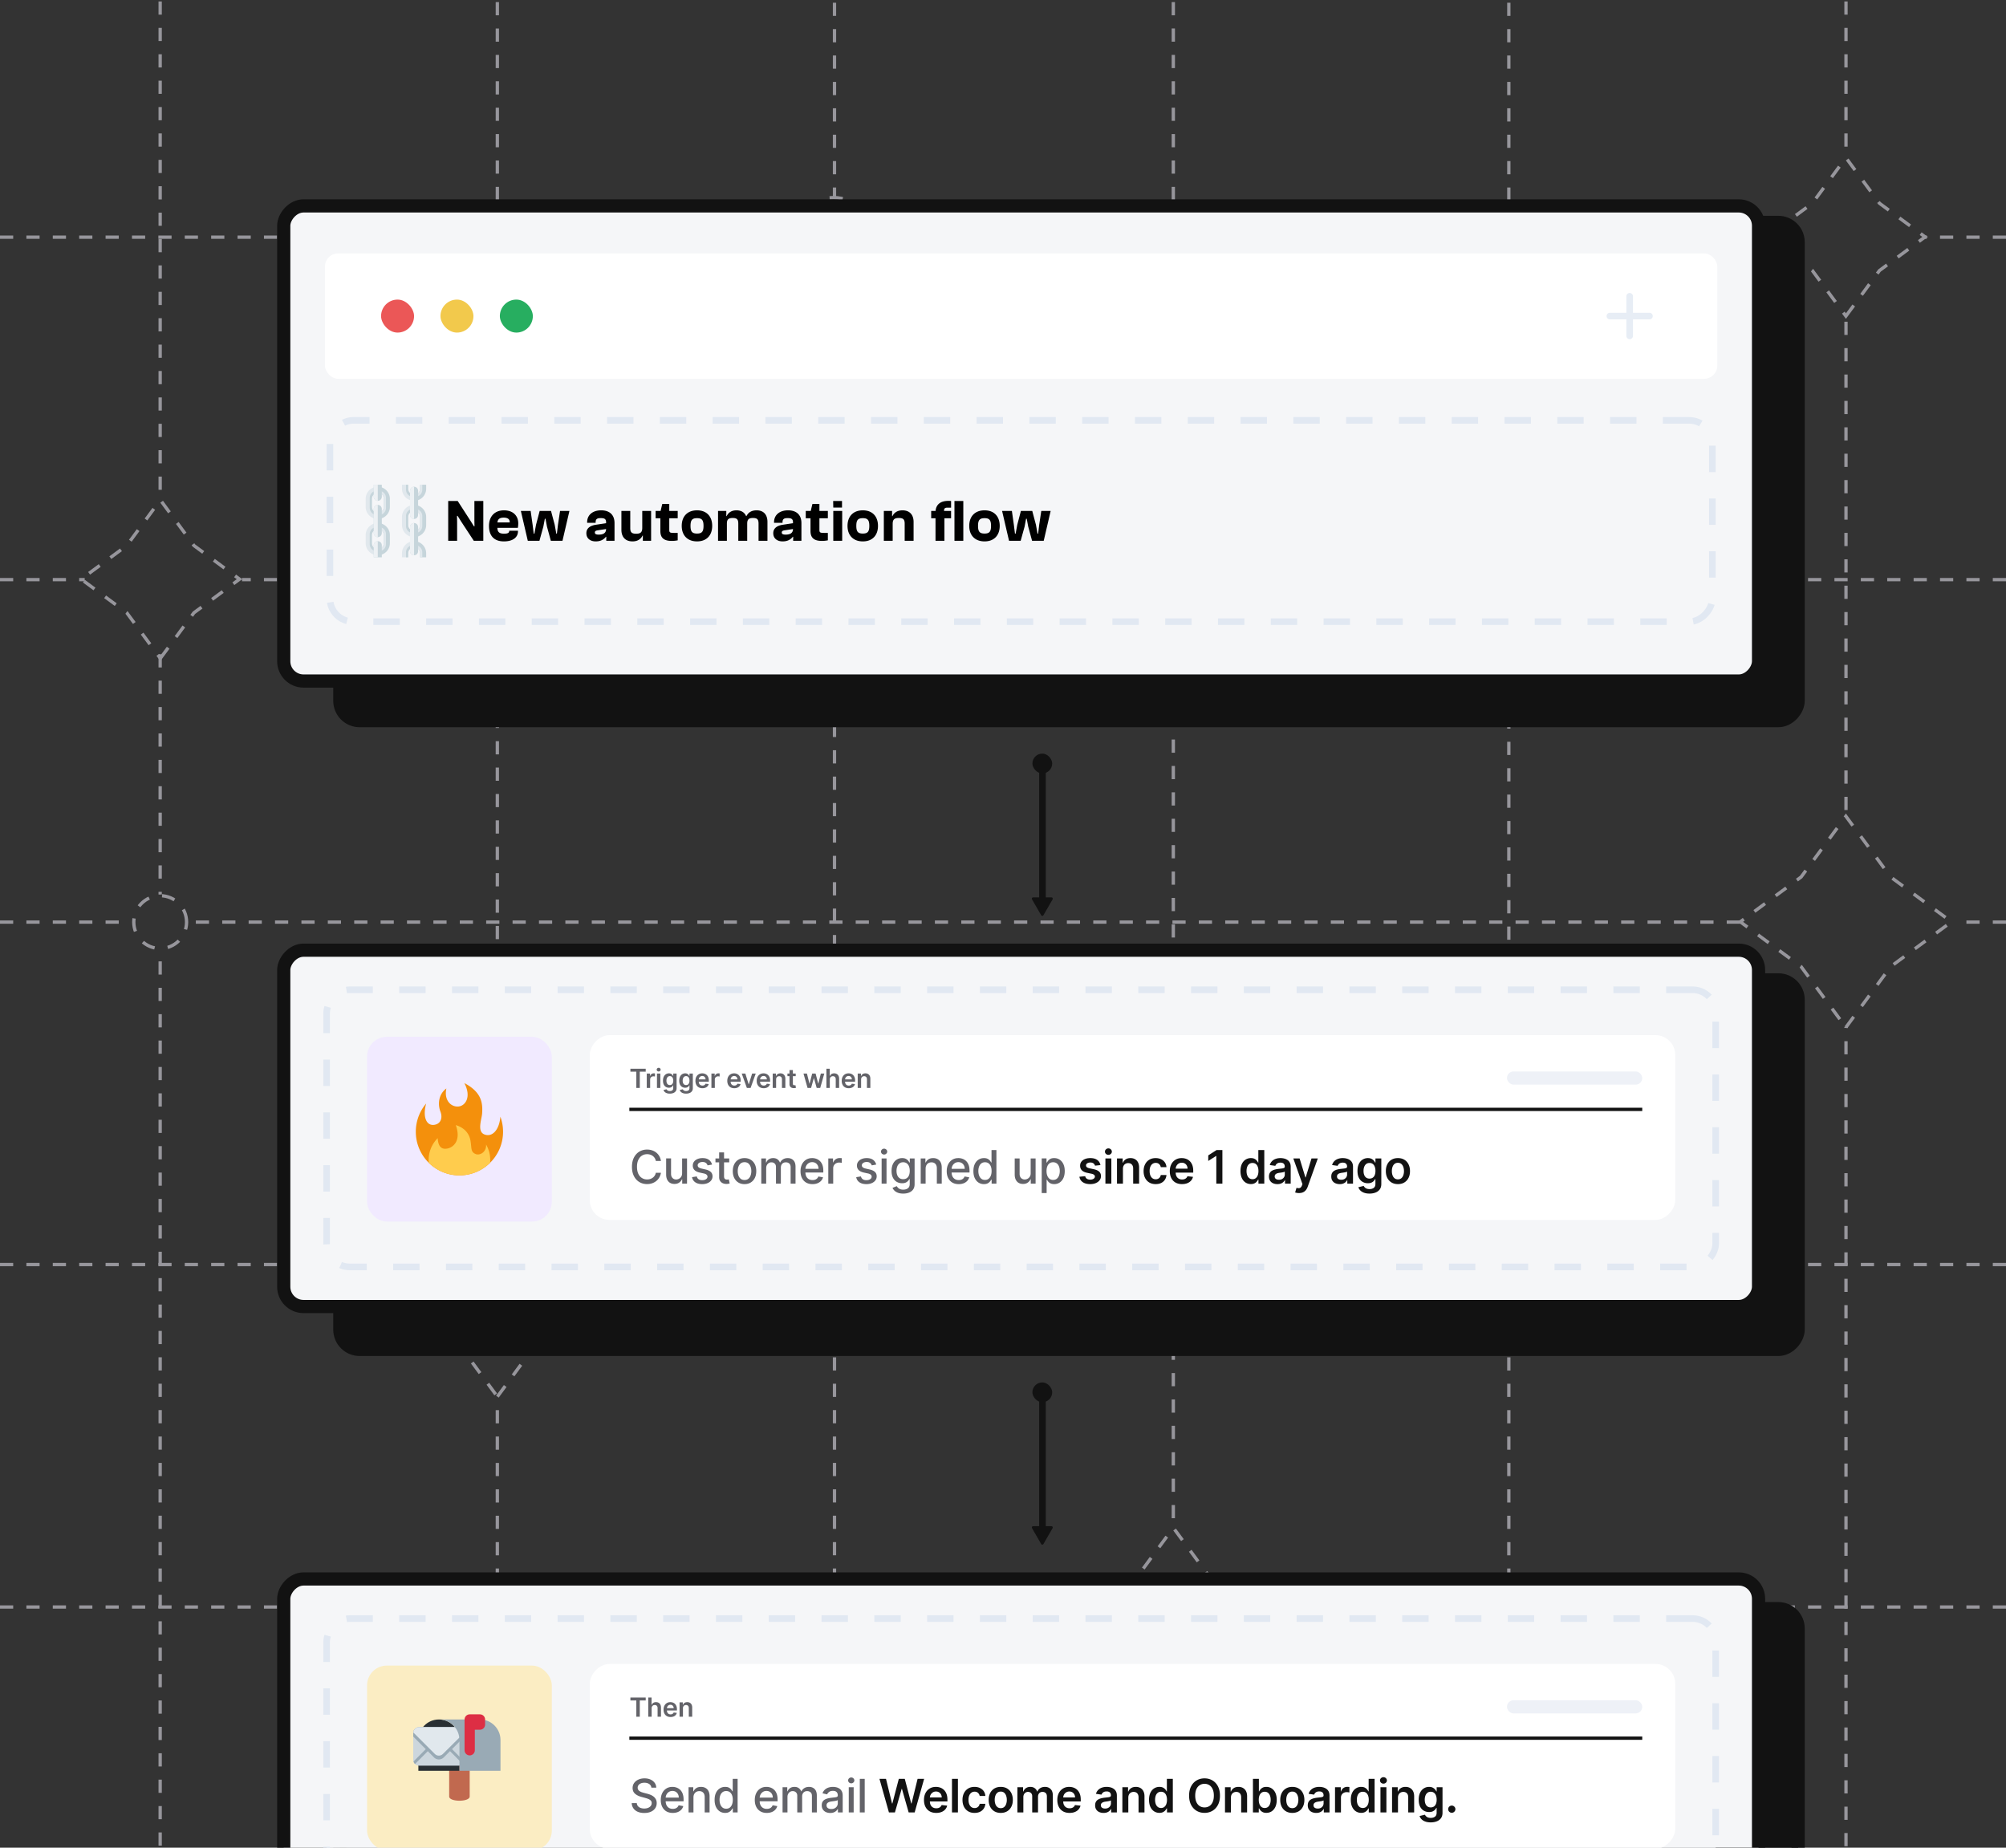 <svg xmlns="http://www.w3.org/2000/svg" xmlns:xlink="http://www.w3.org/1999/xlink" width="608" height="560" fill="none" xmlns:v="https://vecta.io/nano"><rect width="100%" height="100%" fill="#333333" stroke="none"/><style><![CDATA[.B{stroke:#121212}.C{fill:#c6d5db}.D{fill:#121212}.E{stroke-width:4}.F{fill:#fff}.G{fill:#e1e8ed}.H{fill:#edf1f4}.I{stroke-width:2}.J{fill:#f5f6f8}.K{fill:#636369}.L{stroke:#e1e8f2}.M{stroke-dasharray:8 8}]]></style><g stroke="#97969c" stroke-dasharray="4 4"><path d="M559.504-31.556v78.64m0 544.473v-280.31m0-65.742V97.287M457.312-31.179l.001 402.046m0 220.515V395.539M355.621-31.368v164.793m0 457.954v-81.246m0-293.993v244.395M252.93-31.179v90.743m0 531.81V83.867M150.739-31.366l-.001 373.692m0 249.057V425.4M48.547-31.558V152.27m0 439.102V288.354m0-90.065v72.832"/><path d="M0 487.054h330.227m277.773 0H379.607M0 383.261h112.263m495.737 0H469.346m-278.878 0h254.206M0 175.675h25.672m582.328 0H396.708m-80.708 0H73.358M0 279.468h39.48m568.521 0h-15.322m-65.324 0H57.12M0 71.882h239.558m368.442 0h-25.121m-48.339 0H265.522"/><use xlink:href="#D"/><path d="M559.48 95.8l10.183-13.818L583.48 71.8l-13.817-10.182L559.48 47.8l-10.182 13.818L535.48 71.8l13.818 10.182L559.48 95.8z"/><use xlink:href="#D" x="-307.019" y="-311.504"/><path d="M559.469 311.384l13.576-18.424 18.424-13.576-18.424-13.577-13.576-18.423-13.577 18.423-18.423 13.577 18.423 13.576 13.577 18.424zM150.754 423.29l16.97-23.029 23.03-16.971-23.03-16.971-16.97-23.029-16.971 23.029-23.029 16.971 23.029 16.971 16.971 23.029zm204.867-207.609l16.971-23.03 23.029-16.97-23.029-16.971-16.971-23.029-16.97 23.029-23.03 16.971 23.03 16.97 16.97 23.03z"/><circle r="12" transform="matrix(1 0 0 -1 457.246 383.261)"/><circle r="8" transform="matrix(1 0 0 -1 48.547 279.468)"/><circle r="12" transform="matrix(1 0 0 -1 252.598 71.882)"/></g><g transform="matrix(-1 0 0 1 543 65.404)"><rect x="-2" y="2" width="442" height="151" rx="6" class="D"/><rect x="-2" y="2" width="442" height="151" rx="6" class="B E"/></g><rect x="-2" y="2" width="447" height="144" rx="6" transform="matrix(-1 0 0 1 531 60.404)" class="J"/><rect x="98.5" y="76.8" width="422" height="38" rx="4" class="F"/><rect x="115.5" y="90.8" width="10" height="10" rx="5" fill="#eb5757"/><rect x="133.5" y="90.8" width="10" height="10" rx="5" fill="#f2c94c"/><rect x="151.5" y="90.8" width="10" height="10" rx="5" fill="#27ae60"/><g fill="#e7edf5"><path d="M494.938 89.8a1 1 0 1 0-2 0h2zm-2 12a1 1 0 1 0 2 0h-2zm0-12v12h2v-12h-2z"/><path d="M499.937 96.8a1 1 0 1 0 .001-2l-.001 2zm-11.999-2a1 1 0 1 0-.001 2l.001-2zm12 0h-12l-.001 2h12l.001-2z"/></g><rect x="-1" y="1" width="419" height="61" rx="7" transform="matrix(-1 0 0 1 518 126.404)" class="J"/><path d="M138.546 163.904v-5.706l-.036-1.854h.18l1.17 1.854 3.744 5.706h2.88v-12.06h-2.7v6.048l.036 1.62h-.18l-1.008-1.62-3.906-6.048h-2.88v12.06h2.7zm14.198.18c2.592 0 4.248-1.134 4.248-3.06v-.18h-2.664v.108c0 .558-.468.792-1.548.792-1.476 0-1.98-.504-2.034-1.764h6.21a8.16 8.16 0 0 0 .126-1.332c0-2.358-1.602-3.978-4.32-3.978-2.826 0-4.554 1.836-4.554 4.734 0 2.862 1.422 4.68 4.536 4.68zm-.072-7.2c1.26 0 1.872.522 1.818 1.458h-3.726c.108-.954.612-1.458 1.908-1.458zm10.825 7.02l1.188-4.302.45-2.376h.198l.45 2.376 1.17 4.302h3.528l2.106-9.054h-2.844l-.63 4.194-.324 2.7h-.18l-.486-2.7-1.116-4.194h-3.438l-1.098 4.176-.504 2.718h-.198l-.342-2.718-.594-4.176h-2.97l2.106 9.054h3.528zm17.071.18c1.674 0 2.592-.738 3.078-1.404h.108v1.224h2.502v-5.364c0-2.412-1.404-3.87-4.068-3.87-2.556 0-4.23 1.422-4.23 3.582v.198h2.574v-.198c0-.918.432-1.224 1.53-1.224 1.062 0 1.638.198 1.638 1.26v.288l-3.096.468c-1.872.288-2.88 1.152-2.88 2.556 0 1.638 1.242 2.484 2.844 2.484zm-.27-2.7c0-.378.252-.558.81-.648l2.592-.396c0 1.404-1.134 1.692-2.232 1.692-.792 0-1.17-.162-1.17-.648zm11.411 2.7c1.584 0 2.538-.72 3.042-1.764h.09v1.584h2.502v-9.054h-2.682v5.13c0 1.368-.558 1.782-1.854 1.782-1.35 0-1.782-.45-1.782-1.71v-5.202h-2.682v5.742c0 1.926.99 3.492 3.366 3.492zm11.933-.144a9.52 9.52 0 0 0 1.764-.18v-2.25h-1.116c-1.17 0-1.44-.09-1.44-.882v-3.546h2.556v-2.232h-2.556v-2.106h-2.124l-.504 2.106h-1.512v2.232h1.44v3.852c0 2.142 1.134 3.006 3.492 3.006zm7.628.144c2.898 0 4.59-1.836 4.59-4.698 0-2.88-1.692-4.716-4.59-4.716-2.916 0-4.644 1.836-4.644 4.716 0 2.862 1.728 4.698 4.644 4.698zm0-2.376c-1.476 0-1.98-.576-1.98-2.322 0-1.764.504-2.34 1.98-2.34 1.458 0 1.962.576 1.962 2.34 0 1.746-.504 2.322-1.962 2.322zm9.044 2.196v-5.238c0-1.278.54-1.674 1.764-1.674 1.296 0 1.692.45 1.692 1.71v5.202h2.7v-5.202c0-1.314.522-1.71 1.746-1.71 1.314 0 1.692.45 1.692 1.71v5.202h2.7v-5.742c0-1.926-.954-3.492-3.294-3.492-1.674 0-2.574.774-3.078 1.764h-.09c-.45-1.062-1.386-1.764-2.934-1.764s-2.484.738-2.97 1.764h-.108v-1.584h-2.502v9.054h2.682zm16.901.18c1.674 0 2.592-.738 3.078-1.404h.108v1.224h2.502v-5.364c0-2.412-1.404-3.87-4.068-3.87-2.556 0-4.23 1.422-4.23 3.582v.198h2.574v-.198c0-.918.432-1.224 1.53-1.224 1.062 0 1.638.198 1.638 1.26v.288l-3.096.468c-1.872.288-2.88 1.152-2.88 2.556 0 1.638 1.242 2.484 2.844 2.484zm-.27-2.7c0-.378.252-.558.81-.648l2.592-.396c0 1.404-1.134 1.692-2.232 1.692-.792 0-1.17-.162-1.17-.648zm12.205 2.556a9.52 9.52 0 0 0 1.764-.18v-2.25h-1.116c-1.17 0-1.44-.09-1.44-.882v-3.546h2.556v-2.232h-2.556v-2.106h-2.124l-.504 2.106h-1.512v2.232h1.44v3.852c0 2.142 1.134 3.006 3.492 3.006zm6.056-10.116v-1.98h-2.682l.036 1.98h2.646zm.054 10.08v-9.054h-2.7v9.054h2.7zm6.259.18c2.898 0 4.59-1.836 4.59-4.698 0-2.88-1.692-4.716-4.59-4.716-2.916 0-4.644 1.836-4.644 4.716 0 2.862 1.728 4.698 4.644 4.698zm0-2.376c-1.476 0-1.98-.576-1.98-2.322 0-1.764.504-2.34 1.98-2.34 1.458 0 1.962.576 1.962 2.34 0 1.746-.504 2.322-1.962 2.322zm9.044 2.196v-5.13c0-1.368.558-1.782 1.854-1.782 1.368 0 1.782.45 1.782 1.71v5.202h2.7v-5.742c0-1.926-1.008-3.492-3.366-3.492-1.584 0-2.556.738-3.042 1.764h-.108v-1.584h-2.502v9.054h2.682zm15.684 0v-6.822h2.016v-2.232h-2.124v-.162c0-.612.324-.828 1.008-.828h1.116v-2.016c-.288-.036-.558-.036-.846-.036-2.412 0-3.69 1.134-3.852 3.042h-1.332v2.232h1.314v6.822h2.7zm5.724 0v-12.06h-2.682v12.06h2.682zm6.442.18c2.898 0 4.59-1.836 4.59-4.698 0-2.88-1.692-4.716-4.59-4.716-2.916 0-4.644 1.836-4.644 4.716 0 2.862 1.728 4.698 4.644 4.698zm0-2.376c-1.476 0-1.98-.576-1.98-2.322 0-1.764.504-2.34 1.98-2.34 1.458 0 1.962.576 1.962 2.34 0 1.746-.504 2.322-1.962 2.322zm10.943 2.196l1.188-4.302.45-2.376h.198l.45 2.376 1.17 4.302h3.528l2.106-9.054h-2.844l-.63 4.194-.324 2.7h-.18l-.486-2.7-1.116-4.194h-3.438l-1.098 4.176-.504 2.718h-.198l-.342-2.718-.594-4.176h-2.97l2.106 9.054h3.528z" fill="#000"/><g clip-path="url(#A)"><path d="M129.167 167.682v1.223h-1.846v-1.223a1.84 1.84 0 0 0-1.846-1.833v-1.833c2.039 0 3.692 1.642 3.692 3.666z" class="C"/><path d="M125.833 165.238c-.105 0-.206.016-.308.031v.585c.995.027 1.795.833 1.795 1.828v1.223h.667v-1.528c0-1.182-.964-2.139-2.154-2.139zm-4 2.444v1.223h1.846v-1.223a1.84 1.84 0 0 1 1.846-1.833v-1.833c-2.039 0-3.692 1.642-3.692 3.666z" class="G"/><path d="M125.218 165.238c.105 0 .206.016.307.031v.585c-.995.027-1.795.833-1.795 1.828v1.222h-.667v-1.527c.001-1.182.965-2.139 2.155-2.139zm3.949-17.111v-1.223h-1.847v1.223a1.84 1.84 0 0 1-1.846 1.833v1.833c2.039 0 3.693-1.642 3.693-3.666z" class="C"/><path d="M125.833 150.571c-.105 0-.206-.016-.308-.031v-.585c.995-.028 1.795-.833 1.795-1.828v-1.223h.667v1.528c0 1.181-.965 2.139-2.154 2.139zm-4-2.444v-1.223h1.846v1.223a1.84 1.84 0 0 0 1.846 1.833v1.833c-2.039 0-3.692-1.642-3.692-3.666z" class="G"/><path d="M125.218 150.571c.105 0 .206-.016.307-.031v-.585c-.994-.028-1.794-.833-1.794-1.828v-1.223h-.667v1.528c0 1.181.965 2.139 2.154 2.139zm.257 2.444v1.834a1.84 1.84 0 0 1 1.846 1.833v2.445a1.84 1.84 0 0 1-1.846 1.833v1.833c2.039 0 3.692-1.642 3.692-3.666v-2.445c0-2.025-1.653-3.667-3.692-3.667z" class="C"/><g class="G"><use xlink:href="#E"/><use xlink:href="#F"/></g><path d="M125.218 154.237c-1.189 0-2.154.958-2.154 2.139v3.056c0 1.181.965 2.139 2.154 2.139.105 0 .206-.016.307-.032v-.584c-.995-.028-1.795-.833-1.795-1.829v-2.444c0-.996.8-1.801 1.795-1.829v-.585c-.101-.015-.201-.031-.307-.031zm-10.743 4.278v1.833a1.84 1.84 0 0 1 1.846 1.834v2.444a1.84 1.84 0 0 1-1.846 1.834v1.833c2.039 0 3.692-1.642 3.692-3.667v-2.444c0-2.025-1.653-3.667-3.692-3.667z" class="C"/><g class="G"><path d="M114.833 159.737c-.105 0-.206.016-.308.031v.585c.995.028 1.795.833 1.795 1.829v2.444c0 .996-.8 1.801-1.795 1.829v.584c.102.016.203.032.308.032 1.19 0 2.154-.958 2.154-2.139v-3.056c.001-1.181-.964-2.139-2.154-2.139z"/><path d="M112.679 162.182a1.84 1.84 0 0 1 1.846-1.833v-1.833c-2.039 0-3.692 1.642-3.692 3.666v2.445c0 2.024 1.653 3.666 3.692 3.666v-1.833a1.84 1.84 0 0 1-1.846-1.833v-2.445z"/></g><path d="M114.218 159.738c-1.189 0-2.154.957-2.154 2.139v3.055c0 1.182.965 2.139 2.154 2.139.105 0 .206-.016.307-.031v-.585c-.994-.028-1.794-.833-1.794-1.828v-2.445c0-.995.8-1.8 1.795-1.828v-.585c-.101-.015-.202-.031-.308-.031zm.257-12.222v1.833a1.84 1.84 0 0 1 1.846 1.833v2.445a1.84 1.84 0 0 1-1.846 1.833v1.833c2.039 0 3.692-1.642 3.692-3.666v-2.445c0-2.024-1.653-3.666-3.692-3.666z" class="C"/><path d="M114.833 148.738c-.105 0-.206.016-.308.031v.585c.995.028 1.795.833 1.795 1.828v2.445c0 .995-.8 1.8-1.795 1.828v.585c.102.015.203.031.308.031 1.189 0 2.153-.957 2.153-2.139v-3.055c.001-1.182-.963-2.139-2.153-2.139zm-2.154 2.444a1.84 1.84 0 0 1 1.846-1.833v-1.833c-2.039 0-3.692 1.642-3.692 3.666v2.445c0 2.024 1.653 3.666 3.692 3.666v-1.833a1.84 1.84 0 0 1-1.846-1.833v-2.445z" class="G"/><path d="M114.218 148.737c-1.189 0-2.154.958-2.154 2.139v3.056c0 1.181.965 2.139 2.154 2.139.105 0 .206-.016.307-.032v-.584c-.994-.028-1.794-.833-1.794-1.829v-2.444c0-.996.8-1.801 1.795-1.829v-.585c-.101-.015-.202-.031-.308-.031zm12.505 18.334c0 .674-.548 1.222-1.223 1.222s-1.222-.548-1.222-1.222v-7.334c0-.674.548-1.222 1.222-1.222s1.223.548 1.223 1.222v7.334z" class="C"/><use xlink:href="#G" class="H"/><use xlink:href="#H" class="C"/><path d="M124.277 148.738v7.333c0 .675.548 1.222 1.223 1.222v-9.777c-.675 0-1.223.547-1.223 1.222z" class="H"/><path d="M115.722 168.905h-2.445v-3.667c0-.675.548-1.222 1.223-1.222s1.222.547 1.222 1.222v3.667z" class="C"/><path d="M114.5 164.016c-.675 0-1.223.547-1.223 1.222v3.667h1.223v-4.889z" class="H"/><path d="M115.722 161.571c0 .675-.548 1.222-1.222 1.222s-1.223-.547-1.223-1.222v-7.333c0-.675.548-1.222 1.223-1.222s1.222.547 1.222 1.222v7.333z" class="C"/><path d="M113.277 154.238v7.333c0 .675.548 1.222 1.223 1.222v-9.777c-.675 0-1.223.547-1.223 1.222z" class="H"/><path d="M115.722 146.904h-2.445v3.667c0 .675.548 1.222 1.223 1.222s1.222-.547 1.222-1.222v-3.667z" class="C"/><path d="M114.5 151.793c-.675 0-1.223-.547-1.223-1.222v-3.667h1.223v4.889z" class="H"/></g><rect x="-1" y="1" width="419" height="61" rx="7" transform="matrix(-1 0 0 1 518 126.404)" class="I L M"/><rect x="-2" y="2" width="447" height="144" rx="6" transform="matrix(-1 0 0 1 531 60.404)" class="B E"/><g transform="matrix(-1 0 0 1 543 294.979)"><rect x="-2" y="2" width="442" height="112" rx="6" class="D"/><rect x="-2" y="2" width="442" height="112" rx="6" class="B E"/></g><g class="J"><rect x="-2" y="2" width="447" height="108" rx="6" transform="matrix(-1 0 0 1 531 285.979)"/><rect x="-1" y="1" width="421" height="84" rx="7" transform="matrix(-1 0 0 1 519 298.979)"/></g><rect width="329" height="56" rx="6" transform="matrix(-1 0 0 1 507.75 313.729)" class="F"/><rect x="456.75" y="324.729" width="41" height="4" rx="2" fill="#eef1f7"/><path d="M191.068 324.794v-.884h4.642v.884h-1.798v4.935h-1.046v-4.935h-1.798zm4.959 4.935v-4.364h.997v.727h.045c.08-.252.216-.446.409-.582a1.13 1.13 0 0 1 .668-.208l.19.009c.072.004.132.01.179.02v.946a1.06 1.06 0 0 0-.207-.04c-.093-.013-.183-.02-.27-.02-.188 0-.356.041-.506.122s-.264.191-.349.333a.94.94 0 0 0-.128.491v2.566h-1.028zm3.091 0v-4.364h1.029v4.364h-1.029zm.517-4.983a.6.6 0 0 1-.42-.162c-.117-.11-.176-.242-.176-.395s.059-.287.176-.395.258-.165.42-.165a.59.59 0 0 1 .421.165c.117.108.176.239.176.395s-.059.285-.176.395-.256.162-.421.162zm3.387 6.71c-.369 0-.686-.05-.952-.151a1.68 1.68 0 0 1-.639-.398c-.161-.166-.273-.351-.335-.553l.926-.225c.042.085.102.17.182.253s.186.155.321.21a1.34 1.34 0 0 0 .514.085c.292 0 .533-.071.725-.213s.286-.371.286-.693v-.827h-.051c-.053.106-.13.215-.233.327s-.234.206-.4.281-.372.114-.622.114a1.79 1.79 0 0 1-.912-.236c-.271-.159-.487-.396-.648-.71s-.239-.712-.239-1.188.08-.883.239-1.213.378-.582.651-.752.576-.259.912-.259c.255 0 .465.044.63.131s.299.188.398.309a1.74 1.74 0 0 1 .224.338h.057v-.721h1.014v4.435c0 .373-.089.681-.267.926a1.6 1.6 0 0 1-.73.548c-.309.121-.659.182-1.051.182zm.009-2.597c.217 0 .403-.053.556-.159s.27-.258.35-.457a1.94 1.94 0 0 0 .119-.716c0-.275-.04-.515-.119-.722s-.193-.366-.347-.48-.338-.173-.559-.173a.9.9 0 0 0-.574.179c-.154.119-.269.283-.347.491a1.99 1.99 0 0 0-.116.705c0 .267.038.501.116.702s.196.354.35.465a.96.96 0 0 0 .571.165zm4.911 2.597c-.369 0-.686-.05-.952-.151a1.68 1.68 0 0 1-.639-.398c-.161-.166-.273-.351-.335-.553l.926-.225c.042.085.102.17.182.253s.186.155.321.21a1.34 1.34 0 0 0 .514.085c.292 0 .533-.071.725-.213s.286-.371.286-.693v-.827h-.051c-.053.106-.13.215-.233.327s-.234.206-.4.281-.372.114-.622.114a1.79 1.79 0 0 1-.912-.236c-.271-.159-.487-.396-.648-.71s-.239-.712-.239-1.188.08-.883.239-1.213.378-.582.651-.752.576-.259.912-.259c.255 0 .465.044.63.131s.299.188.398.309a1.74 1.74 0 0 1 .224.338h.057v-.721h1.014v4.435c0 .373-.089.681-.267.926a1.6 1.6 0 0 1-.73.548c-.309.121-.659.182-1.051.182zm.009-2.597c.217 0 .403-.053.556-.159s.27-.258.35-.457a1.94 1.94 0 0 0 .119-.716c0-.275-.04-.515-.119-.722s-.193-.366-.347-.48-.338-.173-.559-.173a.9.9 0 0 0-.574.179c-.154.119-.269.283-.347.491a1.99 1.99 0 0 0-.116.705c0 .267.038.501.116.702s.196.354.35.465a.96.96 0 0 0 .571.165zm4.945.955c-.437 0-.815-.091-1.133-.273a1.84 1.84 0 0 1-.73-.778c-.171-.338-.256-.734-.256-1.191 0-.449.085-.843.256-1.182a1.93 1.93 0 0 1 .721-.795c.309-.191.672-.287 1.088-.287a2.21 2.21 0 0 1 .762.131c.24.085.452.218.636.397s.331.41.437.688.16.606.16.989v.315h-3.577v-.693h2.591c-.002-.197-.045-.372-.128-.526s-.2-.277-.35-.366a.98.98 0 0 0-.517-.134 1 1 0 0 0-.554.154 1.06 1.06 0 0 0-.372.397c-.087.163-.131.342-.133.537v.605c0 .254.046.472.139.654s.222.318.389.415.362.142.585.142a1.24 1.24 0 0 0 .407-.063.9.9 0 0 0 .315-.19c.089-.084.156-.187.202-.31l.96.108a1.5 1.5 0 0 1-.347.665c-.168.187-.384.333-.647.437s-.565.154-.904.154zm2.731-.085v-4.364h.997v.727h.045c.08-.252.216-.446.409-.582a1.13 1.13 0 0 1 .668-.208l.19.009c.072.004.132.01.179.02v.946a1.06 1.06 0 0 0-.207-.04c-.093-.013-.183-.02-.27-.02-.188 0-.356.041-.506.122s-.264.191-.349.333a.94.94 0 0 0-.128.491v2.566h-1.028zm6.928.085c-.438 0-.816-.091-1.134-.273s-.56-.443-.73-.778-.256-.734-.256-1.191c0-.449.086-.843.256-1.182s.413-.606.722-.795.671-.287 1.088-.287c.269 0 .522.044.761.131s.453.218.636.397.332.41.438.688.159.606.159.989v.315h-3.577v-.693h2.591c-.002-.197-.044-.372-.128-.526a.93.93 0 0 0-.349-.366c-.148-.089-.32-.134-.517-.134-.21 0-.395.051-.554.154a1.06 1.06 0 0 0-.372.397 1.15 1.15 0 0 0-.134.537v.605c0 .254.047.472.139.654s.223.318.39.415.361.142.585.142c.149 0 .285-.021.406-.063a.9.9 0 0 0 .315-.19c.089-.084.157-.187.202-.31l.96.108c-.06.254-.176.475-.346.665a1.7 1.7 0 0 1-.648.437c-.263.103-.564.154-.903.154zm6.503-4.449l-1.554 4.364h-1.137l-1.554-4.364h1.097l1.003 3.241h.045l1.006-3.241h1.094zm2.415 4.449c-.438 0-.816-.091-1.134-.273s-.559-.443-.73-.778-.256-.734-.256-1.191c0-.449.086-.843.256-1.182s.413-.606.722-.795.671-.287 1.088-.287c.269 0 .522.044.761.131s.453.218.636.397.332.41.438.688.159.606.159.989v.315h-3.577v-.693h2.591c-.002-.197-.044-.372-.128-.526s-.199-.277-.349-.366-.32-.134-.517-.134c-.21 0-.395.051-.554.154a1.06 1.06 0 0 0-.372.397 1.15 1.15 0 0 0-.134.537v.605c0 .254.047.472.14.654a.99.99 0 0 0 .389.415c.166.094.361.142.585.142a1.23 1.23 0 0 0 .406-.063.9.9 0 0 0 .316-.19c.089-.084.156-.187.201-.31l.96.108c-.06.254-.176.475-.346.665a1.7 1.7 0 0 1-.648.437c-.263.103-.564.154-.903.154zm3.759-2.642v2.557h-1.029v-4.364h.983v.741h.051c.101-.244.261-.438.48-.582s.496-.216.821-.216c.301 0 .564.064.787.193a1.3 1.3 0 0 1 .523.56c.125.244.187.541.185.889v2.779h-1.029v-2.62c0-.291-.076-.52-.227-.684s-.357-.248-.622-.248a.95.95 0 0 0-.48.12.82.82 0 0 0-.327.338c-.078.147-.116.326-.116.537zm5.945-1.807v.795h-2.508v-.795h2.508zm-1.889-1.046h1.028v4.097c0 .138.021.244.063.318s.1.121.17.148.148.04.233.04c.065 0 .123-.005.176-.015l.125-.025.174.804c-.055.019-.134.04-.236.062s-.224.036-.369.04a1.68 1.68 0 0 1-.697-.116 1.08 1.08 0 0 1-.491-.404c-.119-.182-.178-.409-.176-.682v-4.267zm5.474 5.41l-1.233-4.364h1.048l.767 3.068h.04l.784-3.068h1.037l.784 3.051h.043l.756-3.051h1.051l-1.236 4.364h-1.071l-.818-2.949h-.06l-.818 2.949h-1.074zm6.743-2.557v2.557h-1.028v-5.819h1.006v2.196h.051a1.26 1.26 0 0 1 .474-.582c.216-.144.491-.216.824-.216.303 0 .567.064.793.19s.399.313.522.557.188.543.188.895v2.779h-1.029v-2.62c0-.293-.075-.522-.227-.684s-.36-.248-.631-.248a.99.99 0 0 0-.488.12c-.142.077-.254.19-.335.338a1.11 1.11 0 0 0-.12.537zm5.73 2.642c-.438 0-.815-.091-1.134-.273s-.559-.443-.73-.778-.255-.734-.255-1.191c0-.449.085-.843.255-1.182a1.94 1.94 0 0 1 .722-.795c.309-.191.671-.287 1.088-.287a2.2 2.2 0 0 1 .761.131 1.73 1.73 0 0 1 .637.397c.185.18.331.41.437.688s.159.606.159.989v.315h-3.576v-.693h2.59c-.001-.197-.044-.372-.127-.526s-.2-.277-.35-.366-.32-.134-.517-.134c-.21 0-.395.051-.554.154a1.06 1.06 0 0 0-.372.397 1.15 1.15 0 0 0-.134.537v.605c0 .254.047.472.14.654a.99.99 0 0 0 .389.415c.167.094.362.142.585.142a1.23 1.23 0 0 0 .406-.063c.122-.043.227-.107.316-.19s.156-.187.201-.31l.961.108a1.5 1.5 0 0 1-.347.665 1.69 1.69 0 0 1-.648.437c-.263.103-.564.154-.903.154zm3.759-2.642v2.557h-1.029v-4.364h.983v.741h.051c.101-.244.261-.438.48-.582s.496-.216.822-.216c.301 0 .563.064.786.193a1.3 1.3 0 0 1 .523.56c.125.244.187.541.185.889v2.779h-1.029v-2.62c0-.291-.075-.52-.227-.684s-.357-.248-.622-.248a.95.95 0 0 0-.48.12c-.138.077-.247.19-.327.338s-.116.326-.116.537z" class="K"/><path d="M190.75 336.229h307" class="B"/><path d="M200.325 351.858h-1.551a2.38 2.38 0 0 0-.333-.875 2.44 2.44 0 0 0-.597-.642c-.235-.175-.498-.308-.79-.397a3.07 3.07 0 0 0-.92-.135c-.586 0-1.112.148-1.576.443s-.825.727-1.094 1.298-.397 1.266-.397 2.088c0 .828.132 1.528.397 2.098s.635 1.001 1.099 1.292.986.438 1.566.438c.322 0 .627-.043.915-.13s.555-.22.791-.392a2.41 2.41 0 0 0 .596-.632c.166-.252.28-.54.343-.865l1.551.005c-.083.501-.243.961-.482 1.382a3.81 3.81 0 0 1-.91 1.084c-.368.302-.789.535-1.263.701s-.991.249-1.551.249c-.881 0-1.667-.209-2.356-.627s-1.233-1.022-1.631-1.804-.592-1.716-.592-2.799.199-2.021.597-2.799.941-1.383 1.631-1.8 1.473-.632 2.351-.632c.541 0 1.044.078 1.512.234s.893.378 1.267.676.685.657.93 1.084.411.91.497 1.457zm6.417 3.704v-4.47h1.491v7.637h-1.462v-1.323h-.079a2.39 2.39 0 0 1-.845 1.019c-.385.269-.864.403-1.437.403-.491 0-.925-.108-1.303-.323s-.669-.542-.885-.97-.318-.956-.318-1.586v-4.857h1.487v4.678c0 .521.144.935.432 1.243s.663.463 1.124.463c.278 0 .555-.07.83-.209s.509-.35.691-.632.277-.639.274-1.073zm9.071-2.606l-1.348.239c-.056-.172-.145-.336-.268-.492s-.282-.283-.487-.383-.463-.149-.771-.149c-.421 0-.772.094-1.054.283s-.422.426-.422.721a.76.76 0 0 0 .283.617c.189.156.494.283.915.383l1.213.278c.702.162 1.226.413 1.571.751s.517.777.517 1.317a2 2 0 0 1-.398 1.223c-.262.355-.628.633-1.099.835s-1.009.304-1.625.304c-.855 0-1.553-.183-2.093-.547a2.31 2.31 0 0 1-.995-1.566l1.437-.219c.09.374.274.658.552.85s.641.283 1.089.283c.487 0 .876-.101 1.168-.303s.438-.456.438-.75a.78.78 0 0 0-.269-.602c-.176-.162-.446-.285-.81-.368l-1.293-.283c-.712-.163-1.239-.421-1.581-.776s-.507-.804-.507-1.347c0-.451.126-.845.378-1.183s.6-.602 1.044-.791.953-.288 1.526-.288c.825 0 1.475.179 1.949.537s.787.83.94 1.426zm5.208-1.864v1.193h-4.171v-1.193h4.171zm-3.053-1.829h1.487v7.223c0 .289.043.506.129.652s.197.24.333.293a1.33 1.33 0 0 0 .453.075c.119 0 .223-.009.313-.025l.209-.04.268 1.228c-.086.033-.209.066-.368.099s-.358.057-.596.06c-.392.007-.756-.063-1.094-.209a1.87 1.87 0 0 1-.82-.676c-.209-.305-.314-.688-.314-1.148v-7.532zm7.692 9.62c-.716 0-1.341-.164-1.874-.493s-.948-.787-1.243-1.377-.443-1.279-.443-2.068.148-1.485.443-2.078a3.31 3.31 0 0 1 1.243-1.382c.533-.328 1.158-.492 1.874-.492s1.34.164 1.874.492a3.31 3.31 0 0 1 1.243 1.382c.295.593.442 1.286.442 2.078s-.147 1.478-.442 2.068-.709 1.049-1.243 1.377-1.158.493-1.874.493zm.005-1.248c.464 0 .848-.123 1.153-.368s.53-.572.676-.98.224-.856.224-1.347-.075-.934-.224-1.342-.371-.741-.676-.99-.689-.372-1.153-.372-.855.124-1.164.372-.532.579-.681.99-.218.855-.218 1.342.072.94.218 1.347.377.735.681.98.696.368 1.164.368zm5.074 1.094v-7.637h1.427v1.243h.094c.159-.421.419-.749.781-.984s.793-.358 1.297-.358c.511 0 .938.119 1.283.358s.605.566.77.984h.08c.182-.408.472-.732.87-.974s.872-.368 1.422-.368c.693 0 1.258.217 1.695.651s.661 1.089.661 1.964v5.121h-1.486v-4.982c0-.517-.141-.892-.423-1.124s-.618-.348-1.009-.348c-.484 0-.86.15-1.128.448s-.403.674-.403 1.138v4.868h-1.482v-5.076c0-.415-.129-.748-.387-1s-.595-.378-1.01-.378c-.281 0-.542.075-.78.224a1.64 1.64 0 0 0-.572.612c-.142.261-.214.565-.214.909v4.709h-1.486zm15.524.154c-.752 0-1.4-.161-1.944-.483s-.958-.78-1.253-1.367-.437-1.281-.437-2.073c0-.782.146-1.472.437-2.068s.706-1.062 1.233-1.397 1.15-.502 1.86-.502a3.75 3.75 0 0 1 1.252.213c.405.143.768.367 1.089.672s.575.701.761 1.188.278 1.072.278 1.765v.527h-6.07v-1.114h4.614c0-.391-.08-.737-.239-1.039s-.383-.545-.671-.721-.62-.263-1.004-.263c-.418 0-.783.102-1.094.308a2.07 2.07 0 0 0-.716.795c-.166.325-.249.678-.249 1.059v.87c0 .511.09.945.269 1.303s.436.631.76.82.705.279 1.139.279c.282 0 .538-.04.77-.12a1.65 1.65 0 0 0 .602-.368c.169-.162.298-.362.388-.601l1.407.253a2.54 2.54 0 0 1-.607 1.089c-.288.308-.651.549-1.089.721s-.929.254-1.486.254zm4.786-.154v-7.637h1.436v1.213h.08a1.84 1.84 0 0 1 .736-.969 2.1 2.1 0 0 1 1.203-.358l.328.01.303.025v1.421c-.059-.016-.165-.034-.318-.054a3.06 3.06 0 0 0-.457-.035 1.94 1.94 0 0 0-.94.224 1.66 1.66 0 0 0-.646.611c-.159.259-.239.554-.239.885v4.664h-1.486zm14.52-5.773l-1.347.239a1.61 1.61 0 0 0-.269-.492c-.119-.156-.281-.283-.487-.383s-.462-.149-.771-.149c-.42 0-.772.094-1.054.283s-.422.426-.422.721a.76.76 0 0 0 .283.617c.189.156.494.283.915.383l1.213.278c.703.162 1.226.413 1.571.751s.517.777.517 1.317c0 .458-.132.865-.398 1.223-.261.355-.628.633-1.098.835s-1.01.304-1.626.304c-.855 0-1.553-.183-2.093-.547s-.872-.89-.994-1.566l1.436-.219c.09.374.274.658.552.85s.642.283 1.089.283c.487 0 .877-.101 1.168-.303s.438-.456.438-.75a.78.78 0 0 0-.269-.602c-.175-.162-.445-.285-.81-.368l-1.293-.283c-.712-.163-1.239-.421-1.581-.776s-.507-.804-.507-1.347c0-.451.126-.845.378-1.183s.6-.602 1.044-.791.953-.288 1.527-.288c.825 0 1.474.179 1.948.537s.788.83.94 1.426zm1.644 5.773v-7.637h1.486v7.637h-1.486zm.75-8.815c-.258 0-.48-.086-.666-.259a.84.84 0 0 1-.273-.626.83.83 0 0 1 .273-.626c.186-.176.408-.264.666-.264a.92.92 0 0 1 .662.264c.185.172.278.381.278.626s-.093.451-.278.626-.403.259-.662.259zm5.798 11.837c-.607 0-1.129-.079-1.566-.238s-.789-.37-1.064-.632-.481-.548-.617-.86l1.278-.527a3.02 3.02 0 0 0 .358.462c.152.166.358.307.616.423s.599.174 1.01.174c.563 0 1.029-.137 1.397-.413.367-.271.551-.706.551-1.302v-1.502h-.094a3.36 3.36 0 0 1-.388.542c-.166.199-.394.372-.686.517s-.671.219-1.138.219c-.604 0-1.147-.141-1.631-.422s-.862-.705-1.144-1.258-.417-1.241-.417-2.053.137-1.509.412-2.089.66-1.024 1.144-1.332 1.032-.467 1.646-.467c.473 0 .856.079 1.148.238s.519.338.681.547a4.4 4.4 0 0 1 .383.552h.109v-1.238h1.457v7.806c0 .656-.153 1.194-.457 1.615s-.718.733-1.238.935-1.101.303-1.75.303zm-.015-4.37c.427 0 .789-.099 1.083-.298s.524-.491.677-.865.233-.83.233-1.357c0-.514-.076-.967-.228-1.358s-.377-.696-.672-.914-.659-.333-1.093-.333c-.448 0-.821.116-1.119.348s-.524.54-.676.934a3.72 3.72 0 0 0-.224 1.323c0 .5.076.939.229 1.317s.378.673.676.885.673.318 1.114.318zm6.8-3.187v4.535h-1.486v-7.637h1.426v1.243h.095a2.18 2.18 0 0 1 .825-.974c.378-.246.854-.368 1.427-.368.52 0 .976.109 1.367.328s.695.537.91.964.323.957.323 1.586v4.858h-1.486v-4.679c0-.553-.145-.986-.433-1.297s-.684-.473-1.188-.473c-.345 0-.651.075-.92.224s-.476.368-.631.656-.229.63-.229 1.034zm10.032 4.689c-.752 0-1.4-.161-1.944-.483s-.958-.78-1.253-1.367-.437-1.281-.437-2.073c0-.782.146-1.472.437-2.068s.706-1.062 1.233-1.397 1.15-.502 1.86-.502a3.75 3.75 0 0 1 1.252.213c.405.143.768.367 1.089.672s.575.701.761 1.188.278 1.072.278 1.765v.527h-6.07v-1.114h4.614c0-.391-.08-.737-.239-1.039s-.383-.545-.671-.721-.62-.263-1.005-.263c-.417 0-.782.102-1.093.308a2.06 2.06 0 0 0-.716.795c-.166.325-.249.678-.249 1.059v.87c0 .511.09.945.269 1.303s.436.631.76.82.705.279 1.139.279c.282 0 .538-.04.77-.12a1.66 1.66 0 0 0 .602-.368c.169-.162.298-.362.388-.601l1.407.253a2.54 2.54 0 0 1-.607 1.089c-.288.308-.651.549-1.089.721s-.929.254-1.486.254zm7.644-.005c-.616 0-1.166-.158-1.65-.473s-.859-.77-1.134-1.357-.408-1.297-.408-2.123.138-1.531.413-2.118.66-1.035 1.144-1.347 1.032-.467 1.645-.467c.474 0 .855.079 1.144.238s.517.338.676.547.288.393.378.552h.089v-3.783h1.487v10.182h-1.452v-1.189h-.124a3.96 3.96 0 0 1-.388.557c-.166.209-.395.391-.686.547s-.67.234-1.134.234zm.328-1.268c.428 0 .789-.113 1.084-.338s.524-.545.676-.95.234-.875.234-1.412c0-.53-.076-.994-.229-1.392s-.376-.707-.671-.929-.66-.333-1.094-.333c-.447 0-.82.116-1.118.348s-.524.548-.676.949-.224.854-.224 1.357c0 .511.076.97.229 1.377s.377.731.676.97.672.353 1.113.353zm13.84-2.048v-4.47h1.491v7.637h-1.462v-1.323h-.079c-.176.408-.457.747-.845 1.019s-.864.403-1.437.403c-.491 0-.925-.108-1.303-.323s-.669-.542-.885-.97-.318-.956-.318-1.586v-4.857h1.487v4.678c0 .521.144.935.432 1.243s.663.463 1.124.463c.278 0 .555-.07.83-.209a1.74 1.74 0 0 0 .691-.632c.186-.281.277-.639.274-1.073zm3.348 6.03v-10.5h1.452v1.238h.124a4.3 4.3 0 0 1 .373-.552 2.12 2.12 0 0 1 .676-.547c.289-.159.67-.238 1.144-.238.616 0 1.167.155 1.65.467s.864.761 1.139 1.347.418 1.293.418 2.118-.138 1.533-.413 2.123-.653 1.039-1.134 1.357-1.029.473-1.645.473c-.464 0-.844-.078-1.139-.234s-.52-.338-.686-.547-.293-.394-.383-.557h-.089v4.052h-1.487zm1.457-6.682c0 .537.078 1.008.234 1.412s.381.721.676.95.656.338 1.084.338c.444 0 .815-.118 1.113-.353s.524-.562.676-.97.234-.866.234-1.377c0-.503-.076-.956-.229-1.357s-.374-.717-.676-.949-.671-.348-1.118-.348c-.431 0-.796.111-1.094.333s-.519.532-.671.929-.229.862-.229 1.392z" class="K"/><path d="M333.533 353.111l-1.641.179c-.046-.166-.128-.322-.244-.468s-.265-.263-.457-.353-.428-.134-.706-.134c-.374 0-.689.081-.945.244s-.376.373-.372.631c-.004.222.077.403.243.542s.448.254.835.343l1.303.278c.723.156 1.259.403 1.611.741s.533.781.537 1.328c-.004.48-.144.904-.423 1.272s-.658.65-1.148.855-1.054.309-1.691.309c-.934 0-1.687-.196-2.257-.587s-.91-.943-1.019-1.646l1.755-.169c.08.345.249.605.507.781s.595.263 1.009.263c.428 0 .771-.087 1.029-.263s.393-.393.393-.651c0-.219-.084-.4-.253-.542s-.425-.252-.776-.328l-1.302-.274c-.733-.152-1.275-.409-1.626-.77s-.525-.826-.522-1.383c-.003-.47.124-.878.383-1.223s.624-.616 1.088-.805 1.006-.288 1.616-.288c.895 0 1.599.19 2.113.571a2.41 2.41 0 0 1 .96 1.547zm1.508 5.618v-7.637h1.799v7.637h-1.799zm.905-8.721a1.05 1.05 0 0 1-.736-.283.91.91 0 0 1-.308-.691.9.9 0 0 1 .308-.691 1.04 1.04 0 0 1 .736-.288c.288 0 .533.096.735.288a.9.9 0 0 1 .309.691c0 .268-.103.499-.309.691s-.447.283-.735.283zm4.405 4.246v4.475h-1.8v-7.637h1.72v1.298h.09c.175-.428.456-.768.84-1.019s.867-.378 1.437-.378c.527 0 .986.112 1.377.338s.699.552.915.979.326.946.323 1.556v4.863h-1.8v-4.584c0-.511-.132-.91-.398-1.198s-.624-.433-1.088-.433a1.68 1.68 0 0 0-.841.209c-.242.136-.432.333-.571.591s-.204.572-.204.94zm9.922 4.624c-.762 0-1.417-.168-1.963-.502s-.963-.798-1.258-1.388-.438-1.276-.438-2.048.149-1.46.448-2.053.719-1.061 1.262-1.392 1.194-.502 1.939-.502c.62 0 1.169.114 1.646.343s.863.545 1.148.959.448.892.488 1.442h-1.721c-.069-.368-.235-.674-.497-.92s-.605-.373-1.039-.373c-.368 0-.691.1-.969.299s-.496.477-.651.845-.229.809-.229 1.322c0 .521.076.968.229 1.343s.366.658.641.86.605.298.979.298a1.64 1.64 0 0 0 .711-.149c.212-.103.39-.25.532-.443s.24-.425.293-.701h1.721c-.043.541-.203 1.02-.478 1.437s-.649.739-1.123.975-1.031.348-1.671.348zm7.99 0c-.765 0-1.427-.159-1.984-.478s-.979-.775-1.277-1.362-.448-1.284-.448-2.083c0-.785.149-1.475.448-2.068a3.37 3.37 0 0 1 1.263-1.392c.54-.335 1.175-.502 1.904-.502.47 0 .914.076 1.332.228a3.04 3.04 0 0 1 1.114.696c.325.315.58.716.765 1.204s.279 1.06.279 1.73v.552h-6.26v-1.214h4.535a1.94 1.94 0 0 0-.224-.919 1.63 1.63 0 0 0-.612-.642c-.258-.155-.56-.233-.904-.233-.368 0-.692.089-.97.268a1.86 1.86 0 0 0-.651.696c-.153.285-.231.598-.234.94v1.059c0 .444.081.825.244 1.143s.389.557.681.726.633.249 1.024.249c.262 0 .499-.037.711-.11s.396-.187.552-.333.273-.326.353-.542l1.68.189c-.106.444-.308.832-.606 1.164s-.673.583-1.134.765-.988.269-1.581.269zm12.232-10.331v10.182h-1.844v-8.388h-.06l-2.381 1.522v-1.691l2.53-1.625h1.755zm8.632 10.316c-.6 0-1.137-.154-1.611-.463s-.848-.755-1.123-1.342-.413-1.299-.413-2.138c0-.848.139-1.564.418-2.147s.661-1.03 1.138-1.328a2.93 2.93 0 0 1 1.596-.452c.447 0 .815.076 1.104.228a2.1 2.1 0 0 1 .686.542 3.26 3.26 0 0 1 .392.592h.075v-3.808h1.805v10.182h-1.77v-1.204h-.11c-.092.186-.227.383-.402.592s-.408.381-.696.527-.652.219-1.089.219zm.502-1.477c.381 0 .706-.103.975-.308a1.93 1.93 0 0 0 .611-.87c.139-.371.209-.804.209-1.298s-.07-.923-.209-1.287-.338-.648-.607-.85-.591-.304-.979-.304c-.401 0-.736.105-1.004.313s-.471.498-.607.866-.204.788-.204 1.262.068.904.204 1.278.343.665.612.88.605.318.999.318zm7.54 1.497c-.484 0-.92-.087-1.308-.259s-.689-.434-.914-.775-.333-.763-.333-1.263c0-.431.079-.787.238-1.069s.376-.507.651-.676a3.29 3.29 0 0 1 .93-.383 7.53 7.53 0 0 1 1.079-.194l1.089-.124c.278-.04.48-.1.606-.179s.194-.211.194-.383v-.03c0-.374-.111-.664-.333-.87s-.542-.308-.959-.308c-.441 0-.791.096-1.049.288a1.42 1.42 0 0 0-.517.681l-1.681-.238c.133-.464.351-.852.656-1.164s.678-.55 1.119-.706.928-.238 1.462-.238a4.76 4.76 0 0 1 1.098.129 3.09 3.09 0 0 1 1 .428c.301.195.543.462.726.8s.278.761.278 1.268v5.111h-1.73v-1.049h-.06a2.19 2.19 0 0 1-.462.596c-.196.182-.443.33-.741.443s-.641.164-1.039.164zm.467-1.323a1.95 1.95 0 0 0 .94-.214c.265-.145.469-.338.611-.576a1.47 1.47 0 0 0 .219-.781v-.9c-.056.047-.152.09-.288.13s-.282.074-.448.104l-.492.08-.422.059c-.269.037-.509.096-.721.179s-.38.199-.502.348-.184.335-.184.567c0 .331.121.582.363.751s.55.253.924.253zm6.08 4.032a3.61 3.61 0 0 1-.681-.06 2.48 2.48 0 0 1-.493-.129l.418-1.402c.262.076.496.113.701.11s.386-.068.542-.194.293-.328.403-.617l.154-.412-2.769-7.796h1.909l1.76 5.767h.079l1.765-5.767h1.914l-3.057 8.561c-.143.405-.332.751-.567 1.039s-.524.514-.865.666-.743.234-1.213.234zm12.338-2.709c-.484 0-.92-.087-1.308-.259s-.689-.434-.915-.775-.333-.763-.333-1.263c0-.431.08-.787.239-1.069s.376-.507.651-.676a3.28 3.28 0 0 1 .93-.383c.348-.09.707-.154 1.079-.194l1.088-.124c.279-.04.481-.1.607-.179s.194-.211.194-.383v-.03c0-.374-.111-.664-.333-.87s-.542-.308-.96-.308c-.441 0-.79.096-1.049.288s-.427.419-.517.681l-1.68-.238c.132-.464.351-.852.656-1.164s.678-.55 1.119-.706a4.28 4.28 0 0 1 1.461-.238c.368 0 .734.043 1.099.129s.698.229.999.428.544.462.726.8.279.761.279 1.268v5.111h-1.731v-1.049h-.059c-.11.212-.264.41-.463.596s-.442.33-.74.443-.642.164-1.039.164zm.467-1.323c.361 0 .674-.071.94-.214s.469-.338.611-.576a1.47 1.47 0 0 0 .219-.781v-.9a.84.84 0 0 1-.288.13c-.133.039-.282.074-.448.104l-.492.08-.423.059c-.268.037-.508.096-.721.179s-.379.199-.502.348-.184.335-.184.567c0 .331.121.582.363.751s.55.253.925.253zm8.555 4.191c-.646 0-1.201-.088-1.665-.263s-.837-.405-1.119-.696-.477-.615-.586-.97l1.62-.392c.073.149.179.296.318.442s.327.272.562.368.539.149.9.149c.511 0 .933-.124 1.268-.373s.502-.649.502-1.213v-1.447h-.089c-.093.186-.229.377-.408.572s-.409.36-.701.492-.651.199-1.089.199c-.587 0-1.119-.137-1.596-.413s-.852-.692-1.133-1.242-.418-1.247-.418-2.079c0-.838.139-1.546.418-2.122s.661-1.02 1.138-1.318a2.93 2.93 0 0 1 1.596-.452c.447 0 .815.076 1.104.228s.523.33.696.542.303.406.393.592h.099v-1.263h1.775v7.761c0 .653-.156 1.193-.468 1.621s-.737.747-1.277.959-1.154.318-1.84.318zm.015-4.544c.381 0 .706-.093.975-.278a1.72 1.72 0 0 0 .611-.801c.139-.348.209-.765.209-1.252 0-.481-.07-.902-.209-1.263s-.338-.642-.606-.84c-.266-.203-.592-.304-.98-.304-.401 0-.736.105-1.004.313s-.471.496-.607.861-.203.772-.203 1.233c0 .467.068.876.203 1.228s.343.619.612.815.605.288.999.288zm8.605 1.671c-.746 0-1.392-.164-1.939-.493s-.971-.787-1.272-1.377-.448-1.279-.448-2.068.149-1.48.448-2.073a3.33 3.33 0 0 1 1.272-1.382c.547-.328 1.193-.492 1.939-.492s1.392.164 1.939.492a3.3 3.3 0 0 1 1.268 1.382c.302.593.452 1.284.452 2.073s-.15 1.478-.452 2.068-.721 1.049-1.268 1.377-1.193.493-1.939.493zm.01-1.442c.405 0 .743-.111 1.014-.333s.474-.527.607-.905a3.71 3.71 0 0 0 .204-1.263c0-.467-.068-.89-.204-1.268s-.335-.684-.607-.909-.609-.338-1.014-.338c-.414 0-.759.112-1.034.338s-.476.528-.611.909-.199.801-.199 1.268.066.885.199 1.263.339.679.611.905.62.333 1.034.333z" class="D"/><rect x="111.25" y="314.229" width="56" height="56" rx="6" fill="#f1eaff"/><g clip-path="url(#B)"><path d="M152.472 343.006a13.2 13.2 0 0 0-.809-4.564c-.358 4.191-2.592 6.344-4.927 5.342-2.187-.94-.714-4.602-.605-6.35.184-2.963-.009-6.354-5.39-9.173 2.236 4.278.259 6.935-1.815 7.097-2.301.18-4.408-1.977-3.63-5.477-2.518 1.856-2.591 4.979-1.814 7 .81 2.106-.033 3.856-2.009 4.051-2.209.217-3.437-2.366-2.305-6.482-1.958 2.306-3.141 5.293-3.141 8.556 0 7.302 5.92 13.222 13.223 13.222s13.222-5.92 13.222-13.222z" fill="#f4900c"/><path d="M147.335 346.895c.115 2.399-1.992 3.339-3.126 2.885-1.638-.656-1.199-1.782-1.62-4.115s-2.042-3.954-4.44-4.667c1.75 4.926-.97 6.741-2.396 7.065-1.456.332-2.919 0-3.086-3.116-1.698 1.691-2.75 4.03-2.75 6.616a9.49 9.49 0 0 0 .043.847c2.388 2.36 5.667 3.819 9.29 3.819s6.903-1.459 9.291-3.819a9.49 9.49 0 0 0 .043-.847c0-1.701-.455-3.295-1.249-4.668z" fill="#ffcc4d"/></g><rect x="-1" y="1" width="421" height="84" rx="7" transform="matrix(-1 0 0 1 519 298.979)" class="I L M"/><rect x="-2" y="2" width="447" height="108" rx="6" transform="matrix(-1 0 0 1 531 285.979)" class="B E"/><g transform="matrix(-1 0 0 1 543 485.553)"><rect x="-2" y="2" width="442" height="112" rx="6" class="D"/><rect x="-2" y="2" width="442" height="112" rx="6" class="B E"/></g><g class="J"><rect x="-2" y="2" width="447" height="108" rx="6" transform="matrix(-1 0 0 1 531 476.553)"/><rect x="-1" y="1" width="421" height="84" rx="7" transform="matrix(-1 0 0 1 519 489.553)"/></g><rect width="329" height="56" rx="6" transform="matrix(-1 0 0 1 507.75 504.303)" class="F"/><rect x="456.75" y="515.303" width="41" height="4" rx="2" fill="#eef1f7"/><path d="M191.068 515.368v-.883h4.642v.883h-1.798v4.935h-1.046v-4.935h-1.798zm6.44 2.378v2.557h-1.028v-5.818h1.005v2.196h.051c.103-.247.261-.441.475-.583s.49-.216.824-.216c.303 0 .567.064.792.191a1.28 1.28 0 0 1 .523.556c.125.245.188.543.188.895v2.779h-1.029v-2.62c0-.293-.076-.521-.227-.684s-.36-.247-.631-.247c-.182 0-.344.039-.488.119a.84.84 0 0 0-.336.338c-.079.148-.119.327-.119.537zm5.73 2.642c-.438 0-.816-.091-1.134-.273s-.559-.443-.73-.778-.256-.734-.256-1.191c0-.448.086-.842.256-1.181s.413-.606.722-.796.671-.287 1.088-.287c.269 0 .522.044.761.131s.453.218.636.398.332.409.438.687.159.606.159.989v.315h-3.577v-.693h2.591c-.002-.197-.044-.372-.128-.526s-.199-.277-.349-.366-.32-.134-.517-.134c-.21 0-.395.052-.554.154s-.283.233-.372.398a1.14 1.14 0 0 0-.134.536v.606a1.42 1.42 0 0 0 .14.653.99.99 0 0 0 .389.415c.166.094.361.142.585.142a1.23 1.23 0 0 0 .406-.063.9.9 0 0 0 .316-.19c.089-.083.156-.187.201-.31l.96.108a1.49 1.49 0 0 1-.346.665 1.7 1.7 0 0 1-.648.438c-.263.102-.564.153-.903.153zm3.759-2.642v2.557h-1.029v-4.364h.983v.742h.051c.101-.245.261-.439.48-.583s.496-.216.821-.216c.301 0 .564.065.787.193a1.3 1.3 0 0 1 .523.56c.125.244.187.541.185.889v2.779h-1.029v-2.62c0-.291-.076-.519-.227-.684s-.357-.247-.622-.247a.95.95 0 0 0-.48.119c-.139.078-.247.19-.327.338s-.116.327-.116.537z" class="K"/><path d="M190.75 526.803h307" class="B"/><path d="M197.422 541.796a1.45 1.45 0 0 0-.656-1.094c-.385-.262-.869-.393-1.452-.393-.418 0-.779.066-1.084.199s-.542.308-.711.537-.248.482-.248.771c0 .241.056.45.169.626a1.5 1.5 0 0 0 .452.442 3.44 3.44 0 0 0 .607.294l.621.189.994.258c.325.08.658.187 1 .323s.658.315.949.537a2.56 2.56 0 0 1 .706.826c.182.328.274.72.274 1.178 0 .577-.15 1.089-.448 1.536s-.724.8-1.287 1.059-1.238.388-2.034.388c-.762 0-1.422-.121-1.979-.363s-.992-.585-1.307-1.029-.489-.978-.522-1.591h1.541c.03.368.149.674.358.92s.482.422.81.541a3.28 3.28 0 0 0 1.089.174c.434 0 .821-.067 1.159-.203s.609-.332.805-.577.293-.539.293-.87c0-.302-.086-.549-.258-.741s-.4-.351-.691-.477-.615-.237-.98-.333l-1.203-.328c-.815-.222-1.461-.549-1.939-.98s-.711-1.001-.711-1.71c0-.587.159-1.099.478-1.536s.749-.777 1.292-1.019 1.157-.368 1.84-.368c.689 0 1.297.121 1.824.363s.948.575 1.253.999.464.905.477 1.452h-1.481zm6.488 7.661c-.752 0-1.4-.161-1.944-.482s-.958-.781-1.252-1.368-.438-1.281-.438-2.073c0-.782.146-1.471.438-2.068s.705-1.062 1.232-1.397 1.151-.502 1.86-.502c.431 0 .848.071 1.253.214a3.02 3.02 0 0 1 1.088.671c.322.305.576.701.761 1.188s.279 1.072.279 1.765v.527h-6.071v-1.114h4.614c0-.391-.08-.737-.239-1.039s-.383-.545-.671-.721-.62-.263-1.004-.263c-.418 0-.782.103-1.094.308s-.547.467-.716.796-.248.677-.248 1.059v.87c0 .51.089.944.268 1.302s.436.632.761.82.704.279 1.138.279a2.38 2.38 0 0 0 .771-.119 1.67 1.67 0 0 0 .601-.368c.169-.163.299-.363.388-.602l1.407.254c-.113.414-.315.777-.606 1.088s-.652.549-1.089.721-.93.254-1.487.254zm6.272-4.688v4.534h-1.486v-7.637h1.427v1.243h.094c.176-.404.451-.729.825-.974s.854-.368 1.427-.368c.521 0 .976.109 1.367.328s.695.537.91.965.323.956.323 1.585v4.858h-1.486v-4.679c0-.553-.144-.986-.433-1.297s-.684-.472-1.188-.472c-.345 0-.651.074-.92.223s-.475.368-.631.657-.229.629-.229 1.034zm9.6 4.683c-.617 0-1.167-.158-1.651-.472-.48-.319-.858-.771-1.133-1.358s-.408-1.297-.408-2.123.137-1.531.413-2.117.659-1.036 1.143-1.348 1.032-.467 1.646-.467c.474 0 .855.079 1.143.239.292.155.517.338.676.546s.289.393.378.552h.09v-3.783h1.486v10.182h-1.452v-1.188h-.124c-.089.162-.219.348-.388.556s-.394.391-.686.547-.669.234-1.133.234zm.328-1.268c.427 0 .789-.113 1.084-.338s.523-.545.676-.95.233-.875.233-1.411-.076-.995-.228-1.392-.376-.708-.671-.93-.66-.333-1.094-.333c-.448 0-.82.116-1.119.348s-.523.548-.676.949-.224.854-.224 1.358c0 .51.077.969.229 1.377s.378.731.676.969.673.353 1.114.353zm12.293 1.273c-.752 0-1.4-.161-1.944-.482s-.958-.781-1.253-1.368-.437-1.281-.437-2.073c0-.782.146-1.471.437-2.068s.706-1.062 1.233-1.397 1.15-.502 1.86-.502c.43 0 .848.071 1.252.214s.768.366 1.089.671.575.701.761 1.188.278 1.072.278 1.765v.527h-6.07v-1.114h4.614c0-.391-.08-.737-.239-1.039s-.383-.545-.671-.721-.62-.263-1.004-.263c-.418 0-.783.103-1.094.308s-.547.467-.716.796a2.29 2.29 0 0 0-.249 1.059v.87c0 .51.09.944.269 1.302s.436.632.76.82.705.279 1.139.279c.282 0 .538-.04.77-.119s.433-.206.602-.368a1.61 1.61 0 0 0 .388-.602l1.407.254c-.113.414-.315.777-.607 1.088a2.92 2.92 0 0 1-1.089.721c-.434.169-.929.254-1.486.254zm4.786-.154v-7.637h1.426v1.243h.095a1.97 1.97 0 0 1 .78-.984c.362-.239.794-.358 1.298-.358.51 0 .938.119 1.283.358s.605.567.77.984h.08c.182-.407.472-.732.87-.974s.872-.368 1.422-.368c.692 0 1.258.217 1.695.651s.661 1.089.661 1.964v5.121h-1.486v-4.982c0-.517-.141-.891-.423-1.123s-.618-.348-1.009-.348c-.484 0-.86.149-1.129.447s-.402.675-.402 1.139v4.867h-1.482v-5.076c0-.415-.129-.748-.388-1s-.595-.377-1.009-.377a1.44 1.44 0 0 0-.78.223 1.64 1.64 0 0 0-.572.612c-.143.262-.214.565-.214.91v4.708h-1.486zm14.455.169c-.484 0-.921-.09-1.313-.269a2.2 2.2 0 0 1-.929-.79c-.226-.345-.338-.767-.338-1.268 0-.431.083-.785.248-1.064a1.84 1.84 0 0 1 .671-.661 3.53 3.53 0 0 1 .945-.368 9.35 9.35 0 0 1 1.064-.189l1.114-.129c.285-.037.492-.095.621-.174s.194-.209.194-.388v-.035c0-.434-.123-.77-.368-1.009s-.603-.358-1.084-.358c-.5 0-.895.111-1.183.333s-.482.463-.592.731l-1.397-.318c.166-.464.408-.839.726-1.124s.691-.497 1.109-.626.857-.199 1.317-.199a4.65 4.65 0 0 1 .97.109c.344.07.666.199.964.388s.549.459.741.81.288.801.288 1.358v5.071h-1.451v-1.044h-.06c-.096.192-.24.381-.432.566s-.44.34-.741.463-.663.184-1.084.184zm.323-1.193c.411 0 .762-.082 1.054-.244s.519-.375.671-.636.234-.549.234-.851v-.984c-.053.053-.156.103-.308.149a5.03 5.03 0 0 1-.512.115l-.562.084-.458.06c-.288.036-.551.098-.79.184s-.424.21-.567.373-.209.371-.209.636c0 .368.136.646.408.835s.618.279 1.039.279zm5.285 1.024v-7.637h1.487v7.637h-1.487zm.751-8.815c-.258 0-.481-.086-.666-.258s-.274-.385-.274-.627a.83.83 0 0 1 .274-.626c.185-.176.408-.264.666-.264s.479.088.661.264a.82.82 0 0 1 .279.626c0 .242-.093.451-.279.627s-.402.258-.661.258zm4.082-1.367v10.182h-1.486v-10.182h1.486z" class="K"/><path d="M269.425 549.303l-2.873-10.182h1.983l1.835 7.482h.094l1.959-7.482h1.805l1.964 7.487h.089l1.835-7.487h1.983l-2.873 10.182h-1.82l-2.038-7.144h-.08l-2.043 7.144h-1.82zm14.335.149c-.765 0-1.427-.159-1.984-.477s-.979-.776-1.277-1.363-.448-1.284-.448-2.083c0-.785.15-1.475.448-2.068s.722-1.06 1.263-1.392 1.175-.502 1.904-.502c.47 0 .914.076 1.332.229s.792.381 1.114.696.58.716.765 1.203.279 1.06.279 1.73v.552h-6.259v-1.213h4.534a1.94 1.94 0 0 0-.224-.92 1.62 1.62 0 0 0-.612-.641c-.258-.156-.56-.234-.904-.234-.368 0-.691.089-.97.268a1.86 1.86 0 0 0-.651.696c-.153.285-.231.599-.234.94v1.059c0 .444.081.825.244 1.143s.389.557.681.726.633.249 1.024.249a2.2 2.2 0 0 0 .711-.109c.212-.077.396-.188.552-.334s.273-.326.353-.541l1.68.188a2.62 2.62 0 0 1-.606 1.164c-.295.328-.673.583-1.134.765s-.988.269-1.581.269zm6.578-10.331v10.182h-1.8v-10.182h1.8zm5.042 10.331c-.763 0-1.417-.167-1.964-.502a3.35 3.35 0 0 1-1.258-1.387c-.292-.594-.437-1.276-.437-2.049s.149-1.46.447-2.053.719-1.06 1.263-1.392 1.193-.502 1.939-.502c.62 0 1.168.114 1.645.343s.864.545 1.149.959.447.892.487 1.442h-1.72c-.07-.368-.236-.674-.497-.919s-.605-.373-1.039-.373c-.368 0-.691.099-.97.298s-.495.477-.651.845-.229.809-.229 1.323c0 .52.076.967.229 1.342s.366.658.641.86.605.298.98.298c.265 0 .502-.049.711-.149s.389-.25.531-.442.241-.426.294-.701h1.72c-.043.54-.202 1.019-.477 1.436a2.82 2.82 0 0 1-1.124.975c-.474.232-1.031.348-1.67.348zm7.94 0c-.746 0-1.392-.164-1.939-.492s-.971-.787-1.273-1.377-.447-1.28-.447-2.069.149-1.479.447-2.073.726-1.054 1.273-1.382 1.193-.492 1.939-.492 1.392.164 1.939.492.969.789 1.267 1.382.453 1.285.453 2.073-.151 1.479-.453 2.069-.72 1.049-1.267 1.377-1.194.492-1.939.492zm.01-1.442c.404 0 .742-.111 1.014-.333s.474-.527.606-.905a3.71 3.71 0 0 0 .204-1.263c0-.467-.068-.89-.204-1.267s-.334-.685-.606-.91-.61-.338-1.014-.338c-.415 0-.759.112-1.034.338s-.476.528-.612.91-.199.8-.199 1.267.067.885.199 1.263a2.04 2.04 0 0 0 .612.905c.275.222.619.333 1.034.333zm5.036 1.293v-7.637h1.721v1.298h.089c.159-.438.423-.779.791-1.024s.807-.373 1.317-.373c.517 0 .953.126 1.308.378s.609.588.755 1.019h.08c.169-.424.454-.762.855-1.014s.883-.383 1.437-.383c.702 0 1.276.222 1.72.666s.666 1.092.666 1.944v5.126H317.3v-4.848c0-.474-.126-.82-.378-1.039s-.56-.333-.924-.333c-.434 0-.774.136-1.019.408s-.363.618-.363 1.049v4.763h-1.765v-4.922c0-.395-.12-.709-.358-.945s-.544-.353-.925-.353a1.31 1.31 0 0 0-.706.199c-.212.129-.381.313-.507.552a1.72 1.72 0 0 0-.189.825v4.644h-1.8zm15.805.149c-.765 0-1.426-.159-1.983-.477a3.23 3.23 0 0 1-1.278-1.363c-.298-.59-.447-1.284-.447-2.083 0-.785.149-1.475.447-2.068s.723-1.06 1.263-1.392 1.175-.502 1.904-.502c.471 0 .915.076 1.332.229s.793.381 1.114.696.58.716.766 1.203.278 1.06.278 1.73v.552h-6.259v-1.213h4.534a1.93 1.93 0 0 0-.224-.92 1.62 1.62 0 0 0-.611-.641c-.259-.156-.56-.234-.905-.234-.368 0-.691.089-.97.268a1.86 1.86 0 0 0-.651.696 2.02 2.02 0 0 0-.234.94v1.059c0 .444.082.825.244 1.143a1.74 1.74 0 0 0 .681.726c.292.166.633.249 1.024.249a2.2 2.2 0 0 0 .711-.109c.212-.077.396-.188.552-.334s.274-.326.353-.541l1.681.188c-.107.445-.309.832-.607 1.164s-.673.583-1.134.765-.987.269-1.581.269zm10.309.005c-.484 0-.92-.086-1.308-.259s-.689-.434-.915-.775-.333-.763-.333-1.263c0-.431.08-.787.239-1.069s.376-.507.651-.676a3.28 3.28 0 0 1 .93-.383 7.67 7.67 0 0 1 1.079-.194l1.089-.124c.278-.04.48-.099.606-.179s.194-.21.194-.383v-.03c0-.374-.111-.664-.333-.87s-.542-.308-.96-.308c-.44 0-.79.096-1.049.288a1.44 1.44 0 0 0-.517.682l-1.68-.239c.132-.464.351-.852.656-1.163s.678-.551 1.119-.706c.441-.16.928-.239 1.461-.239a4.77 4.77 0 0 1 1.099.129c.365.086.698.229.999.428s.544.462.726.8.279.761.279 1.268v5.111h-1.73v-1.049h-.06c-.109.212-.264.411-.462.596s-.443.33-.741.443-.642.164-1.039.164zm.467-1.323c.361 0 .675-.071.94-.213s.469-.338.611-.577a1.47 1.47 0 0 0 .219-.781v-.899c-.056.046-.153.089-.288.129a4.09 4.09 0 0 1-.448.104l-.492.08-.423.059c-.268.037-.508.097-.72.179a1.2 1.2 0 0 0-.503.348c-.122.146-.184.335-.184.567 0 .332.121.582.363.751s.551.253.925.253zm7.034-3.306v4.475h-1.8v-7.637h1.721v1.298h.089c.176-.428.456-.767.84-1.019s.867-.378 1.437-.378c.527 0 .986.113 1.377.338s.699.552.915.979.326.947.323 1.557v4.862h-1.8v-4.584c0-.51-.132-.91-.397-1.198s-.625-.433-1.089-.433c-.315 0-.595.07-.84.209s-.433.333-.572.592-.204.571-.204.939zm9.425 4.609a2.89 2.89 0 0 1-1.61-.462c-.474-.309-.849-.756-1.124-1.343s-.413-1.299-.413-2.138c0-.848.14-1.564.418-2.147s.661-1.029 1.139-1.328 1.009-.452 1.595-.452c.448 0 .816.076 1.104.229s.517.329.686.542.3.406.393.591h.074v-3.808h1.805v10.182h-1.77V548.1h-.109c-.093.185-.227.382-.403.591s-.407.381-.696.527-.651.219-1.089.219zm.503-1.477c.381 0 .706-.102.974-.308a1.93 1.93 0 0 0 .611-.87c.14-.371.209-.804.209-1.297s-.069-.924-.209-1.288-.338-.648-.606-.85-.592-.303-.979-.303c-.401 0-.736.104-1.005.313a1.9 1.9 0 0 0-.606.865c-.136.368-.204.789-.204 1.263s.068.903.204 1.277.343.665.611.88.605.318 1 .318zm17.852-3.748c0 1.097-.205 2.037-.616 2.819s-.965 1.375-1.671 1.789-1.5.622-2.391.622-1.69-.207-2.396-.622-1.26-1.015-1.671-1.794-.611-1.72-.611-2.814.203-2.035.611-2.814.968-1.381 1.671-1.795 1.504-.621 2.396-.621 1.689.207 2.391.621 1.263 1.013 1.671 1.795.616 1.717.616 2.814zm-1.854 0c0-.772-.121-1.424-.363-1.954s-.57-.936-.994-1.208a2.64 2.64 0 0 0-1.467-.413c-.554 0-1.042.138-1.467.413s-.757.674-.999 1.208-.358 1.182-.358 1.954.119 1.425.358 1.959.575.933.999 1.208.913.407 1.467.407 1.042-.135 1.467-.407.755-.678.994-1.208.363-1.187.363-1.959zm5.178.616v4.475h-1.8v-7.637h1.721v1.298h.089c.176-.428.456-.767.84-1.019s.867-.378 1.437-.378c.527 0 .986.113 1.377.338a2.27 2.27 0 0 1 .915.979c.219.428.326.947.323 1.557v4.862h-1.8v-4.584c0-.51-.132-.91-.397-1.198s-.625-.433-1.089-.433c-.315 0-.595.07-.84.209s-.433.333-.572.592-.204.571-.204.939zm6.671 4.475v-10.182h1.8v3.808h.075c.092-.185.223-.383.392-.591s.398-.393.686-.542.657-.229 1.104-.229c.59 0 1.122.151 1.596.452s.855.741 1.133 1.328.423 1.299.423 2.147c0 .839-.138 1.552-.413 2.138s-.649 1.034-1.123 1.343-1.011.462-1.611.462c-.437 0-.8-.073-1.089-.219s-.52-.321-.696-.527-.306-.406-.402-.591h-.105v1.203h-1.77zm1.765-3.818c0 .493.07.926.209 1.297s.346.661.611.87.594.308.975.308c.398 0 .731-.106.999-.318s.471-.509.607-.88a3.65 3.65 0 0 0 .209-1.277c0-.474-.068-.895-.204-1.263s-.338-.656-.607-.865-.603-.313-1.004-.313c-.385 0-.711.101-.98.303s-.472.485-.611.85-.204.794-.204 1.288zm10.165 3.967c-.746 0-1.392-.164-1.939-.492s-.971-.787-1.273-1.377-.447-1.28-.447-2.069.149-1.479.447-2.073.726-1.054 1.273-1.382 1.193-.492 1.939-.492 1.392.164 1.939.492.969.789 1.268 1.382.452 1.285.452 2.073-.151 1.479-.452 2.069-.721 1.049-1.268 1.377-1.193.492-1.939.492zm.01-1.442c.404 0 .742-.111 1.014-.333s.474-.527.607-.905a3.71 3.71 0 0 0 .204-1.263c0-.467-.068-.89-.204-1.267s-.335-.685-.607-.91-.61-.338-1.014-.338c-.414 0-.759.112-1.034.338s-.476.528-.612.91-.199.8-.199 1.267.067.885.199 1.263a2.04 2.04 0 0 0 .612.905c.275.222.62.333 1.034.333zm7.234 1.447a3.17 3.17 0 0 1-1.307-.259c-.385-.175-.69-.434-.915-.775s-.333-.763-.333-1.263c0-.431.079-.787.238-1.069a1.84 1.84 0 0 1 .652-.676c.275-.169.585-.297.929-.383a7.67 7.67 0 0 1 1.079-.194l1.089-.124c.278-.04.48-.099.606-.179a.42.42 0 0 0 .194-.383v-.03c0-.374-.111-.664-.333-.87s-.542-.308-.959-.308c-.441 0-.791.096-1.049.288s-.428.42-.517.682l-1.681-.239c.133-.464.352-.852.656-1.163s.678-.551 1.119-.706c.441-.16.928-.239 1.462-.239a4.76 4.76 0 0 1 1.098.129 3.09 3.09 0 0 1 1 .428c.301.195.543.462.726.8s.278.761.278 1.268v5.111h-1.73v-1.049h-.06c-.109.212-.263.411-.462.596s-.443.33-.741.443-.641.164-1.039.164zm.467-1.323c.362 0 .675-.071.94-.213s.469-.338.612-.577.218-.499.218-.781v-.899c-.056.046-.152.089-.288.129a4.09 4.09 0 0 1-.448.104l-.492.08-.422.059a3.21 3.21 0 0 0-.721.179c-.212.083-.38.199-.502.348s-.184.335-.184.567c0 .332.121.582.363.751s.55.253.924.253zm5.235 1.169v-7.637h1.745v1.273h.079c.139-.441.378-.78.716-1.019a1.97 1.97 0 0 1 1.168-.363l.334.015c.126.007.23.018.313.035v1.655c-.076-.026-.197-.049-.363-.069s-.32-.035-.472-.035a1.81 1.81 0 0 0-.885.214 1.56 1.56 0 0 0-.612.581c-.149.249-.224.536-.224.86v4.49h-1.799zm7.93.134c-.6 0-1.137-.154-1.611-.462s-.848-.756-1.124-1.343-.412-1.299-.412-2.138c0-.848.139-1.564.417-2.147s.662-1.029 1.139-1.328a2.93 2.93 0 0 1 1.596-.452c.447 0 .815.076 1.103.229s.518.329.687.542.3.406.392.591h.075v-3.808h1.805v10.182h-1.77V548.1h-.11c-.092.185-.227.382-.402.591s-.408.381-.696.527-.652.219-1.089.219zm.502-1.477c.381 0 .706-.102.974-.308s.473-.499.612-.87.209-.804.209-1.297-.07-.924-.209-1.288-.338-.648-.607-.85-.591-.303-.979-.303c-.401 0-.736.104-1.004.313s-.471.497-.607.865-.204.789-.204 1.263.068.903.204 1.277a1.99 1.99 0 0 0 .612.88c.271.212.605.318.999.318zm5.342 1.343v-7.637h1.8v7.637h-1.8zm.905-8.72a1.05 1.05 0 0 1-.736-.284c-.205-.192-.308-.422-.308-.691s.103-.502.308-.691a1.04 1.04 0 0 1 .736-.288c.289 0 .534.096.736.288s.308.419.308.691-.103.499-.308.691-.447.284-.736.284zm4.405 4.245v4.475h-1.799v-7.637h1.72v1.298h.089a2.18 2.18 0 0 1 .841-1.019c.387-.252.866-.378 1.436-.378.527 0 .986.113 1.378.338s.699.552.914.979.327.947.323 1.557v4.862h-1.799v-4.584c0-.51-.133-.91-.398-1.198s-.625-.433-1.089-.433c-.315 0-.595.07-.84.209a1.45 1.45 0 0 0-.572.592c-.136.258-.204.571-.204.939zm9.913 7.497c-.646 0-1.201-.087-1.665-.263s-.837-.404-1.119-.696-.477-.615-.587-.97l1.621-.392c.073.149.179.296.318.442s.327.272.562.368.539.149.9.149c.51 0 .933-.124 1.268-.373s.502-.649.502-1.213v-1.446h-.09c-.093.185-.228.376-.407.571s-.41.36-.701.492-.652.199-1.089.199c-.587 0-1.119-.137-1.596-.412s-.852-.693-1.134-1.243-.417-1.246-.417-2.078c0-.839.139-1.546.417-2.123s.662-1.019 1.139-1.318a2.93 2.93 0 0 1 1.596-.452c.447 0 .815.076 1.103.229s.524.329.696.542.304.406.393.591h.1v-1.263h1.775v7.761c0 .653-.156 1.193-.468 1.621s-.737.747-1.277.959-1.154.318-1.84.318zm.015-4.544c.381 0 .706-.092.974-.278s.473-.452.612-.8.209-.766.209-1.253c0-.481-.07-.902-.209-1.263s-.338-.641-.607-.84-.591-.303-.979-.303c-.401 0-.736.104-1.004.313s-.471.495-.607.86a3.48 3.48 0 0 0-.204 1.233c0 .467.068.876.204 1.228s.343.62.612.815.605.288.999.288zm6.383 1.631c-.302 0-.56-.106-.776-.318s-.321-.471-.318-.776a1.02 1.02 0 0 1 .318-.765c.216-.212.474-.318.776-.318.291 0 .545.106.76.318a1.04 1.04 0 0 1 .333.765c-.003.203-.056.386-.159.552a1.14 1.14 0 0 1-.397.398 1.04 1.04 0 0 1-.537.144z" class="D"/><rect x="111.25" y="504.803" width="56" height="56" rx="6" fill="#fbedc3"/><g clip-path="url(#C)"><path d="M142.361 544.469c0 1.718-6.222 1.718-6.222 0v-7.778a3.11 3.11 0 1 1 6.222 0v7.778z" fill="#c1694f"/><path d="M133.028 521.136c-3.436 0-6.222 2.786-6.222 6.222v9.333h12.444v-9.333c0-3.436-2.786-6.222-6.222-6.222z" fill="#292f33"/><path d="M140.806 533.395c0 .961-.829 1.741-1.784 1.741h-11.989c-.955 0-1.783-.78-1.783-1.741v-8.184c0-.961.828-1.741 1.783-1.741h11.989c.955 0 1.784.78 1.784 1.741v8.184h0z" fill="#ccd6dd"/><path d="M140.806 525.211c0-.961-.829-1.741-1.784-1.741h-11.989c-.955 0-1.783.78-1.783 1.741v1.104l3.795 3.814-3.718 3.738a1.74 1.74 0 0 0 .464.765l3.867-3.888 1.872 1.882c.818.824 2.153.824 2.972 0l1.887-1.892 3.876 3.898a1.76 1.76 0 0 0 .464-.765l-3.728-3.747 3.805-3.814v-1.095z" fill="#99aab5"/><path d="M139.022 523.47h-11.988c-.907 0-1.69.704-1.768 1.598l6.539 6.531c.676.68 1.771.653 2.446-.027l6.541-6.491c-.073-.9-.86-1.611-1.77-1.611z" class="G"/><path d="M145.472 521.136h-12.445c3.437 0 6.223 2.786 6.223 6.222v9.333h12.444v-9.333c0-3.436-2.786-6.222-6.222-6.222z" fill="#99aab5"/><path d="M145.472 519.58h-3.111c-.858 0-1.555.697-1.555 1.556v9.333c0 .859.697 1.556 1.555 1.556s1.556-.697 1.556-1.556v-6.222h1.555c.859 0 1.556-.697 1.556-1.556v-1.555c0-.859-.697-1.556-1.556-1.556z" fill="#dd2e44"/></g><rect x="-1" y="1" width="421" height="84" rx="7" transform="matrix(-1 0 0 1 519 489.553)" class="I L M"/><rect x="-2" y="2" width="447" height="108" rx="6" transform="matrix(-1 0 0 1 531 476.553)" class="B E"/><g class="D"><rect x="312.914" y="228.404" width="6" height="6" rx="3"/><use xlink:href="#I"/></g><path d="M315.963 233.979v40" class="B I"/><g class="D"><rect x="312.914" y="418.979" width="6" height="6" rx="3"/><use xlink:href="#I" y="190.574"/></g><path d="M315.963 424.553v40" class="B I"/><defs><clipPath id="A"><path transform="translate(109 146.904)" d="M0 0h22v22H0z" class="F"/></clipPath><clipPath id="B"><path transform="translate(125.25 328.229)" d="M0 0h28v28H0z" class="F"/></clipPath><clipPath id="C"><path transform="translate(125.25 518.803)" d="M0 0h28v28H0z" class="F"/></clipPath><path id="D" d="M355.621 511.034l10.182-13.817 13.818-10.183-13.818-10.182-10.182-13.818-10.182 13.818-13.818 10.182 13.818 10.183 10.182 13.817z"/><path id="E" d="M125.833 154.237c-.105 0-.206.016-.308.031v.585c.995.028 1.795.833 1.795 1.829v2.444c0 .996-.8 1.801-1.795 1.829v.584c.102.016.203.032.308.032 1.19 0 2.154-.958 2.154-2.139v-3.056c.001-1.181-.964-2.139-2.154-2.139z"/><path id="F" d="M123.679 156.682a1.84 1.84 0 0 1 1.846-1.833v-1.833c-2.039 0-3.692 1.642-3.692 3.666v2.445c0 2.024 1.653 3.666 3.692 3.666v-1.833a1.84 1.84 0 0 1-1.846-1.833v-2.445z"/><path id="G" d="M124.277 159.738v7.333c0 .675.548 1.222 1.223 1.222v-9.777c-.675 0-1.223.547-1.223 1.222z"/><path id="H" d="M126.722 156.071c0 .675-.548 1.222-1.222 1.222s-1.223-.547-1.223-1.222v-7.333c0-.675.548-1.222 1.223-1.222s1.222.547 1.222 1.222v7.333z"/><path id="I" d="M316.26 277.379a.4.4 0 0 1-.692 0l-2.772-4.8a.4.4 0 0 1 .347-.6h5.542a.4.4 0 0 1 .347.6l-2.772 4.8z"/></defs></svg>